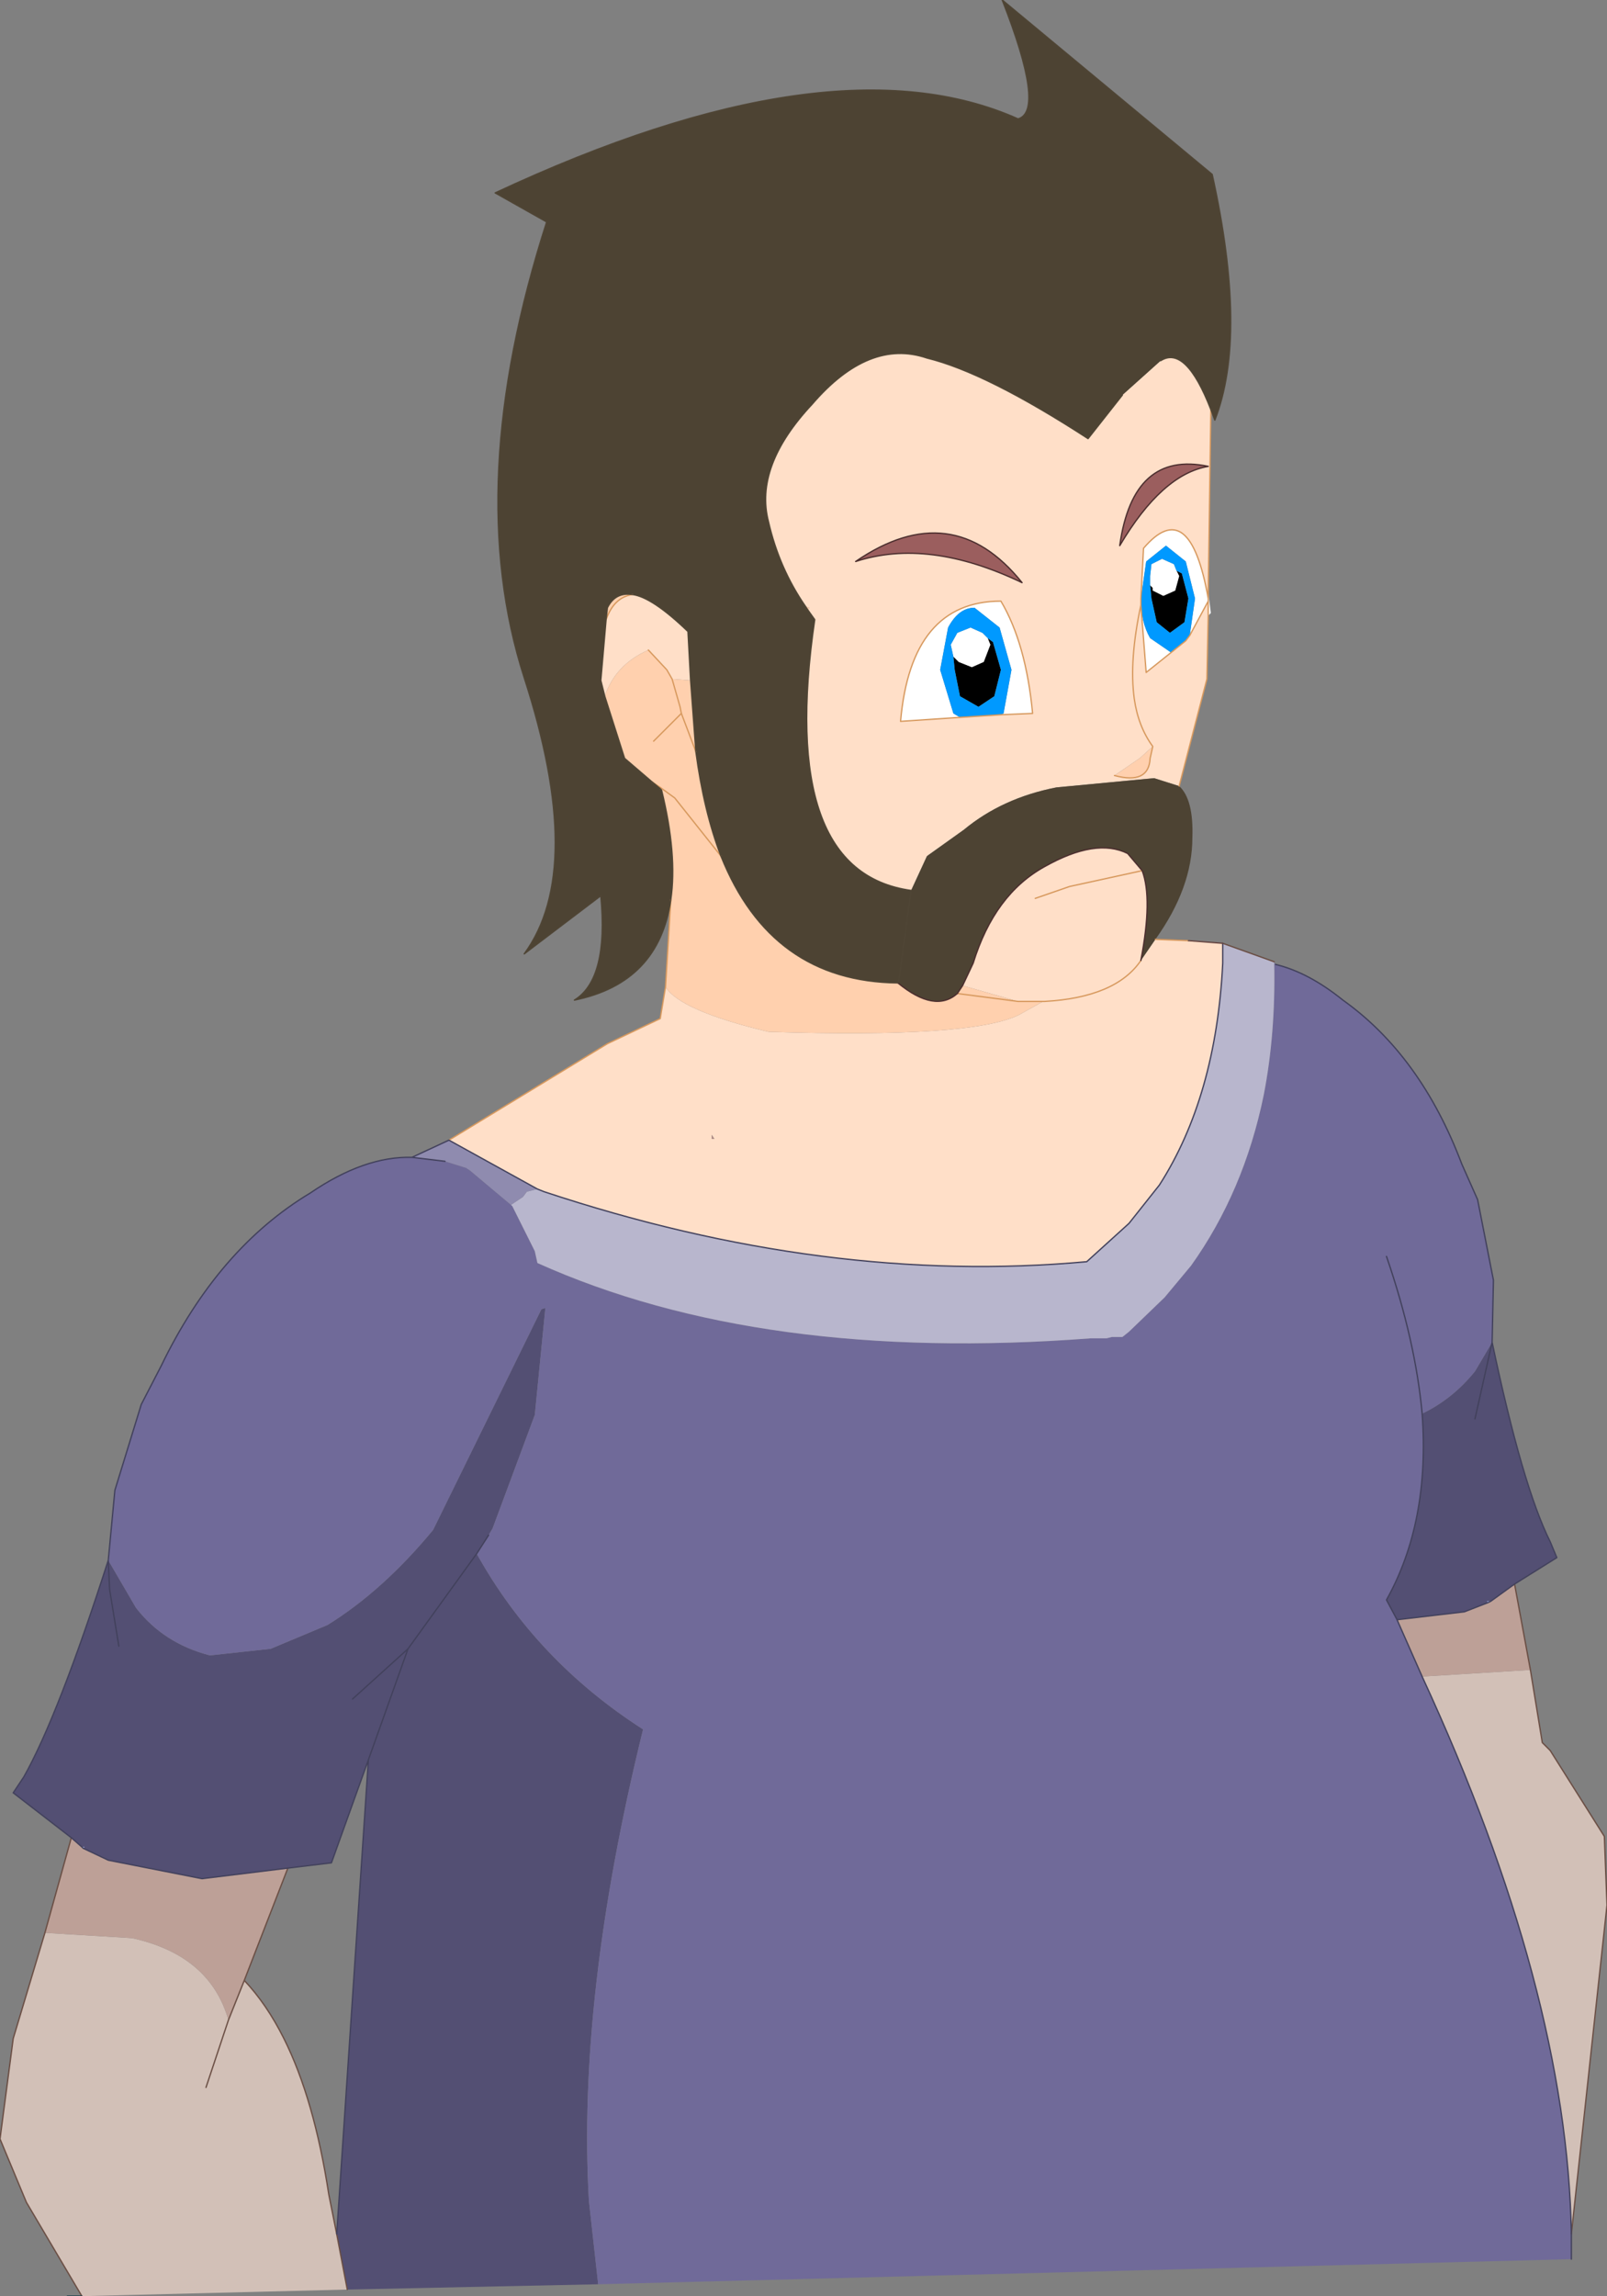 <?xml version="1.0" encoding="UTF-8" standalone="no"?>
<svg xmlns:xlink="http://www.w3.org/1999/xlink" height="86.9px" width="60.85px" xmlns="http://www.w3.org/2000/svg">
  <rect width="100%" height="100%" fill="#808080" stroke="none"/>
  <g transform="matrix(1, 0, 0, 1, 35.05, 53.2)">
    <path d="M10.8 -37.7 L10.7 -30.8 10.7 -30.55 Q10.0 -34.5 8.25 -32.45 L8.15 -30.55 8.15 -30.3 8.35 -27.75 9.85 -28.95 10.0 -29.15 10.7 -30.45 10.7 -29.9 10.65 -27.5 9.6 -23.45 8.65 -23.75 4.95 -23.4 Q2.9 -23.0 1.45 -21.8 L0.05 -20.8 -0.55 -19.5 Q-5.6 -20.2 -4.2 -29.75 L-4.45 -30.1 -4.4 -30.2 -4.55 -30.25 Q-5.55 -31.7 -5.95 -33.45 -6.5 -35.55 -4.3 -37.9 -2.15 -40.4 0.05 -39.65 2.3 -39.1 6.15 -36.6 L7.45 -38.25 8.9 -39.55 Q9.85 -40.15 10.8 -37.7 M8.7 -17.65 L9.95 -17.6 11.25 -17.5 11.25 -16.75 Q11.0 -11.7 8.85 -8.35 L7.7 -6.9 6.1 -5.45 Q-3.75 -4.55 -14.45 -8.1 L-14.7 -8.2 -18.05 -10.05 -12.05 -13.7 -10.05 -14.65 -9.85 -15.85 Q-9.3 -14.95 -5.95 -14.15 1.8 -13.9 3.55 -14.8 L4.45 -15.3 3.5 -15.3 1.4 -15.9 1.8 -16.75 Q2.6 -19.35 4.5 -20.4 6.45 -21.5 7.65 -20.9 L8.2 -20.25 Q8.6 -19.2 8.15 -16.85 L8.7 -17.65 M1.3 -26.05 L2.85 -26.15 4.05 -26.2 Q3.8 -28.85 2.85 -30.45 -0.55 -30.45 -0.95 -25.9 L1.3 -26.05 M8.6 -24.95 Q8.05 -25.7 7.9 -26.75 7.7 -28.2 8.15 -30.3 7.7 -28.2 7.9 -26.75 8.05 -25.7 8.6 -24.95 L8.1 -24.5 7.15 -23.85 Q8.45 -23.5 8.5 -24.5 L8.6 -24.95 M7.35 -32.55 Q8.95 -35.25 10.7 -35.55 7.85 -36.15 7.35 -32.55 M4.15 -19.2 L5.45 -19.65 8.2 -20.25 5.45 -19.65 4.15 -19.2 M8.15 -16.85 Q7.2 -15.45 4.5 -15.3 L4.45 -15.3 4.5 -15.3 Q7.2 -15.45 8.15 -16.85 M-12.1 -29.75 Q-11.8 -30.6 -11.1 -30.7 -10.35 -30.6 -9.0 -29.3 L-8.9 -27.45 -9.6 -27.5 -9.8 -27.85 -10.5 -28.6 Q-11.75 -28.05 -12.15 -26.85 L-12.3 -27.45 -12.1 -29.75 M-8.0 -10.1 L-8.1 -10.25 -8.1 -10.1 -8.0 -10.1 M-2.65 -31.95 Q0.1 -32.85 3.65 -31.15 1.0 -34.45 -2.65 -31.95" fill="#ffdfc8" fill-rule="evenodd" stroke="none"/>
    <path d="M-4.55 -30.25 L-4.4 -30.2 -4.45 -30.1 -4.55 -30.25 M8.6 -24.95 L8.5 -24.5 Q8.45 -23.5 7.15 -23.85 L8.1 -24.5 8.6 -24.95 M4.45 -15.3 L3.55 -14.8 Q1.8 -13.9 -5.95 -14.15 -9.3 -14.95 -9.85 -15.85 L-9.65 -19.15 Q-9.4 -20.85 -10.0 -23.3 L-10.05 -23.35 -10.05 -23.4 -9.5 -23.0 -7.75 -20.8 -9.5 -23.0 -10.05 -23.4 -10.35 -23.6 -11.4 -24.5 -12.15 -26.85 Q-11.75 -28.05 -10.5 -28.6 L-9.8 -27.85 -9.6 -27.5 -8.9 -27.45 -8.7 -24.75 Q-8.4 -22.5 -7.75 -20.8 -5.85 -16.05 -1.05 -16.0 0.35 -14.85 1.2 -15.6 L1.4 -15.9 3.5 -15.3 4.45 -15.3 M1.2 -15.6 L3.5 -15.3 1.2 -15.6 M-12.1 -29.75 L-12.05 -30.2 Q-11.75 -30.8 -11.1 -30.7 -11.8 -30.6 -12.1 -29.75 M-8.7 -24.75 L-9.25 -26.2 -9.3 -26.45 -9.6 -27.5 -9.3 -26.45 -9.25 -26.2 -8.7 -24.75 M-10.3 -25.15 L-9.25 -26.2 -10.3 -25.15" fill="#ffd0ae" fill-rule="evenodd" stroke="none"/>
    <path d="M22.9 10.0 L23.35 12.75 23.65 13.05 25.7 16.3 25.8 18.9 24.45 31.35 Q24.3 22.15 18.8 10.25 L22.9 10.0 M-21.9 33.45 L-31.95 33.7 -34.05 30.15 -35.05 27.75 -34.55 23.95 -33.35 19.95 -30.05 20.15 Q-27.1 20.8 -26.4 23.25 L-25.8 21.75 Q-24.95 22.65 -24.3 23.95 -23.15 26.25 -22.6 29.85 L-22.3 31.35 -21.9 33.45 M-27.25 25.8 L-26.4 23.25 -27.25 25.8" fill="#d2c0b7" fill-rule="evenodd" stroke="none"/>
    <path d="M22.3 6.75 L22.9 10.0 18.8 10.25 17.85 8.1 20.4 7.8 21.3 7.45 21.4 7.4 22.3 6.75 M-32.35 16.35 L-31.95 16.7 -31.9 16.75 -30.95 17.2 -27.4 17.9 -24.15 17.5 -25.8 21.75 -26.4 23.25 Q-27.1 20.8 -30.05 20.15 L-33.35 19.95 -32.35 16.35" fill="#bda097" fill-rule="evenodd" stroke="none"/>
    <path d="M21.45 -2.4 Q22.6 3.05 23.65 5.15 L23.9 5.75 22.3 6.75 21.4 7.4 21.25 7.4 21.3 7.45 20.4 7.8 17.85 8.1 17.45 7.35 Q19.1 4.4 18.8 0.3 19.95 -0.25 20.8 -1.3 L21.45 -2.4 20.8 0.5 21.45 -2.4 M-12.4 33.25 L-21.9 33.45 -22.3 31.35 -21.1 13.4 -19.6 9.2 -17.0 5.6 -19.6 9.2 -21.1 13.4 -22.5 17.3 -24.15 17.5 -27.4 17.9 -30.95 17.2 -31.9 16.75 -31.85 16.7 -31.95 16.7 -32.35 16.35 -34.55 14.65 -34.15 14.05 Q-32.85 11.75 -30.95 5.85 L-29.9 7.65 Q-28.85 9.0 -27.1 9.45 L-24.8 9.2 -22.65 8.3 Q-20.55 7.0 -18.65 4.7 L-14.55 -3.65 -14.4 -3.7 -14.8 0.35 -16.4 4.65 -16.55 4.9 -17.0 5.6 Q-14.75 9.65 -10.7 12.25 -13.2 22.4 -12.75 30.1 L-12.4 33.25 M-30.55 9.1 L-30.9 6.95 -30.95 5.85 -30.9 6.95 -30.55 9.1 M-21.7 11.1 L-19.6 9.2 -21.7 11.1" fill="#534f73" fill-rule="evenodd" stroke="none"/>
    <path d="M13.2 -16.8 L13.25 -16.7 Q14.5 -16.4 15.8 -15.35 18.75 -13.25 20.3 -9.15 L20.9 -7.8 21.5 -4.75 21.45 -2.4 20.8 -1.3 Q19.95 -0.25 18.8 0.3 19.1 4.4 17.45 7.35 L17.85 8.1 18.8 10.25 Q24.3 22.15 24.45 31.35 L24.45 32.3 -12.4 33.25 -12.75 30.1 Q-13.2 22.4 -10.7 12.25 -14.75 9.65 -17.0 5.6 L-16.55 4.9 -16.4 4.65 -14.8 0.35 -14.4 -3.7 -14.55 -3.65 -18.65 4.7 Q-20.55 7.0 -22.65 8.3 L-24.8 9.2 -27.1 9.45 Q-28.85 9.0 -29.9 7.65 L-30.95 5.85 -30.7 3.2 -29.7 -0.05 -28.95 -1.5 Q-26.8 -5.95 -23.3 -8.05 -21.25 -9.45 -19.45 -9.4 L-18.2 -9.25 -17.4 -9.0 -17.25 -8.9 -15.7 -7.6 -15.65 -7.55 -14.8 -5.85 -14.7 -5.4 Q-6.25 -1.6 6.25 -2.55 L6.85 -2.55 7.05 -2.6 7.45 -2.6 7.7 -2.8 9.05 -4.1 10.05 -5.3 Q12.05 -8.1 12.8 -11.75 13.25 -14.05 13.2 -16.7 L13.2 -16.8 M17.45 -5.65 Q18.55 -2.45 18.8 0.3 18.55 -2.45 17.45 -5.65" fill="#706a99" fill-rule="evenodd" stroke="none"/>
    <path d="M-31.95 16.7 L-31.85 16.7 -31.9 16.75 -31.95 16.7 M21.4 7.4 L21.3 7.45 21.25 7.4 21.4 7.4" fill="#a5bafe" fill-rule="evenodd" stroke="none"/>
    <path d="M8.5 -31.05 L8.6 -30.95 8.6 -30.85 9.0 -30.65 9.45 -30.85 9.6 -31.4 9.5 -31.6 9.7 -31.5 9.95 -30.55 9.8 -29.65 9.25 -29.25 8.75 -29.65 8.55 -30.55 8.5 -31.05 M1.05 -28.35 L1.25 -28.15 1.75 -27.95 2.2 -28.15 2.45 -28.8 2.35 -29.05 2.55 -28.9 2.85 -27.85 2.6 -26.85 2.0 -26.45 1.3 -26.85 1.1 -27.85 1.05 -28.35" fill="#000000" fill-rule="evenodd" stroke="none"/>
    <path d="M11.25 -17.5 L13.2 -16.8 13.2 -16.7 Q13.25 -14.05 12.8 -11.75 12.05 -8.1 10.05 -5.3 L9.05 -4.1 7.7 -2.8 7.45 -2.6 7.05 -2.6 6.85 -2.55 6.25 -2.55 Q-6.25 -1.6 -14.7 -5.4 L-14.8 -5.85 -15.65 -7.55 -15.7 -7.6 -15.25 -7.9 -15.1 -8.1 -14.7 -8.2 -14.45 -8.1 Q-3.75 -4.55 6.1 -5.45 L7.7 -6.9 8.85 -8.35 Q11.0 -11.7 11.25 -16.75 L11.25 -17.5" fill="#b8b6cd" fill-rule="evenodd" stroke="none"/>
    <path d="M-14.7 -8.2 L-15.1 -8.1 -15.25 -7.9 -15.7 -7.6 -17.25 -8.9 -17.4 -9.0 -18.2 -9.25 -19.45 -9.4 -18.05 -10.05 -14.7 -8.2" fill="#8f8baf" fill-rule="evenodd" stroke="none"/>
    <path d="M-8.0 -10.1 L-8.1 -10.1 -8.1 -10.25 -8.0 -10.1" fill="#b48f87" fill-rule="evenodd" stroke="none"/>
    <path d="M10.7 -30.8 L10.8 -30.0 10.7 -29.9 10.7 -30.45 10.0 -29.15 10.2 -30.55 9.85 -31.95 9.1 -32.55 8.35 -31.95 8.15 -30.55 Q8.15 -29.65 8.5 -29.05 L9.3 -28.5 9.85 -28.95 8.35 -27.75 8.15 -30.3 8.15 -30.55 8.25 -32.45 Q10.0 -34.5 10.7 -30.55 L10.7 -30.45 10.7 -30.55 10.7 -30.8 M8.5 -31.05 L8.5 -31.4 8.55 -31.85 8.95 -32.05 9.4 -31.85 9.5 -31.6 9.6 -31.4 9.45 -30.85 9.0 -30.65 8.6 -30.85 8.6 -30.95 8.5 -31.05 M2.85 -26.15 L2.95 -26.2 3.25 -27.85 2.8 -29.45 1.85 -30.2 Q1.25 -30.2 0.85 -29.45 L0.55 -27.85 1.05 -26.2 1.3 -26.05 -0.95 -25.9 Q-0.55 -30.45 2.85 -30.45 3.8 -28.85 4.05 -26.2 L2.85 -26.15 M2.35 -29.05 L2.45 -28.8 2.2 -28.15 1.75 -27.95 1.25 -28.15 1.05 -28.35 0.95 -28.8 1.2 -29.25 1.7 -29.45 2.15 -29.25 2.35 -29.05" fill="#ffffff" fill-rule="evenodd" stroke="none"/>
    <path d="M9.5 -31.6 L9.4 -31.85 8.95 -32.05 8.55 -31.85 8.5 -31.4 8.5 -31.05 8.55 -30.55 8.75 -29.65 9.25 -29.25 9.8 -29.65 9.95 -30.55 9.7 -31.5 9.5 -31.6 M9.85 -28.95 L9.3 -28.5 8.5 -29.05 Q8.15 -29.65 8.15 -30.55 L8.35 -31.95 9.1 -32.55 9.85 -31.95 10.2 -30.55 10.0 -29.15 9.85 -28.95 M1.3 -26.05 L1.05 -26.2 0.55 -27.85 0.85 -29.45 Q1.25 -30.2 1.85 -30.2 L2.8 -29.45 3.25 -27.85 2.95 -26.2 2.85 -26.15 1.3 -26.05 M2.35 -29.05 L2.15 -29.25 1.7 -29.45 1.2 -29.25 0.95 -28.8 1.05 -28.35 1.1 -27.85 1.3 -26.85 2.0 -26.45 2.6 -26.85 2.85 -27.85 2.55 -28.9 2.35 -29.05" fill="#0099ff" fill-rule="evenodd" stroke="none"/>
    <path d="M-9.65 -19.15 Q-10.1 -16.0 -13.3 -15.35 -12.0 -16.15 -12.3 -19.3 L-15.2 -17.1 Q-12.85 -20.3 -15.2 -27.55 -17.55 -34.85 -14.35 -44.8 L-16.3 -45.9 Q-3.55 -51.85 3.5 -48.7 4.55 -49.0 2.9 -53.2 L10.85 -46.6 Q12.2 -40.5 10.95 -37.3 L10.8 -37.7 Q9.85 -40.15 8.9 -39.55 L7.45 -38.25 6.15 -36.6 Q2.3 -39.1 0.05 -39.65 -2.15 -40.4 -4.3 -37.9 -6.5 -35.55 -5.95 -33.45 -5.55 -31.7 -4.55 -30.25 L-4.45 -30.1 -4.2 -29.75 Q-5.6 -20.2 -0.55 -19.5 L0.05 -20.8 1.45 -21.8 Q2.9 -23.0 4.95 -23.4 L8.65 -23.75 9.6 -23.45 Q10.15 -22.95 10.1 -21.5 10.1 -19.6 8.7 -17.65 L8.15 -16.85 Q8.6 -19.2 8.2 -20.25 L7.65 -20.9 Q6.45 -21.5 4.5 -20.4 2.6 -19.35 1.8 -16.75 L1.4 -15.9 1.2 -15.6 Q0.35 -14.85 -1.05 -16.0 -5.85 -16.05 -7.75 -20.8 -8.4 -22.5 -8.7 -24.75 L-8.9 -27.45 -9.0 -29.3 Q-10.35 -30.6 -11.1 -30.7 -11.75 -30.8 -12.05 -30.2 L-12.1 -29.75 -12.3 -27.45 -12.15 -26.85 -11.4 -24.5 -10.35 -23.6 -10.05 -23.35 -10.0 -23.3 Q-9.4 -20.85 -9.65 -19.15 M-1.05 -16.0 L-1.0 -16.2 -0.55 -19.5 -1.0 -16.2 -1.05 -16.0" fill="#4d4333" fill-rule="evenodd" stroke="none"/>
    <path d="M7.35 -32.55 Q7.85 -36.15 10.7 -35.55 8.95 -35.25 7.35 -32.55 M-2.65 -31.95 Q1.0 -34.45 3.65 -31.15 0.1 -32.85 -2.65 -31.95" fill="#9b5e5e" fill-rule="evenodd" stroke="none"/>
    <path d="M10.8 -37.7 L10.7 -30.8 M10.7 -29.9 L10.65 -27.5 9.6 -23.45 M8.7 -17.65 L9.95 -17.6 M9.85 -28.95 L10.0 -29.15 10.7 -30.45 10.7 -30.55 Q10.0 -34.5 8.25 -32.45 L8.15 -30.55 8.15 -30.3 8.35 -27.75 9.85 -28.95 M1.3 -26.05 L2.85 -26.15 4.05 -26.2 Q3.8 -28.85 2.85 -30.45 -0.55 -30.45 -0.95 -25.9 L1.3 -26.05 M8.15 -30.3 Q7.7 -28.2 7.9 -26.75 8.05 -25.7 8.6 -24.95 L8.5 -24.5 Q8.45 -23.5 7.15 -23.85 M10.7 -30.45 L10.7 -29.9 M10.7 -30.55 L10.7 -30.8 M8.2 -20.25 L5.45 -19.65 4.15 -19.2 M4.45 -15.3 L3.5 -15.3 1.2 -15.6 M-7.75 -20.8 L-9.5 -23.0 -10.05 -23.4 -10.05 -23.35 M-9.65 -19.15 L-9.85 -15.85 -10.05 -14.65 -12.05 -13.7 -18.05 -10.05 M4.45 -15.3 L4.5 -15.3 Q7.2 -15.45 8.15 -16.85 M-12.1 -29.75 Q-11.8 -30.6 -11.1 -30.7 M-10.5 -28.6 L-9.8 -27.85 -9.6 -27.5 -9.3 -26.45 -9.25 -26.2 -8.7 -24.75 M-10.35 -23.6 L-10.05 -23.4 M-9.25 -26.2 L-10.3 -25.15" fill="none" stroke="#d7995e" stroke-linecap="round" stroke-linejoin="round" stroke-width="0.05"/>
    <path d="M11.25 -17.5 L13.2 -16.8 M22.3 6.75 L22.9 10.0 23.35 12.75 23.65 13.05 25.7 16.3 25.8 18.9 24.45 31.35 M-22.3 31.35 L-21.9 33.45 M-33.35 19.95 L-34.55 23.95 -35.05 27.75 -34.05 30.15 -31.95 33.7 M-32.35 16.35 L-33.35 19.95 M-26.4 23.25 L-25.8 21.75 -24.15 17.5 M-22.3 31.35 L-22.6 29.85 Q-23.15 26.25 -24.3 23.95 -24.95 22.65 -25.8 21.75 M-26.4 23.25 L-27.25 25.8" fill="none" stroke="#6a4e44" stroke-linecap="round" stroke-linejoin="round" stroke-width="0.05"/>
    <path d="M13.25 -16.7 Q14.5 -16.4 15.8 -15.35 18.75 -13.25 20.3 -9.15 L20.9 -7.8 21.5 -4.75 21.45 -2.4 Q22.6 3.05 23.65 5.15 L23.9 5.75 22.3 6.75 21.4 7.4 21.3 7.45 20.4 7.8 17.85 8.1 18.8 10.25 M24.45 31.35 L24.45 32.3 M11.25 -17.5 L11.25 -16.75 Q11.0 -11.7 8.85 -8.35 L7.7 -6.9 6.1 -5.45 Q-3.75 -4.55 -14.45 -8.1 L-14.7 -8.2 M-18.2 -9.25 L-19.45 -9.4 Q-21.25 -9.45 -23.3 -8.05 -26.8 -5.95 -28.95 -1.5 L-29.7 -0.05 -30.7 3.2 -30.95 5.85 -30.9 6.95 -30.55 9.1 M-16.55 4.9 L-17.0 5.6 -19.6 9.2 -21.1 13.4 -22.3 31.35 M-18.05 -10.05 L-14.7 -8.2 M21.45 -2.4 L20.8 0.5 M-19.45 -9.4 L-18.05 -10.05 M-30.95 5.85 Q-32.85 11.75 -34.15 14.05 L-34.55 14.65 -32.35 16.35 -31.95 16.7 -31.9 16.75 -30.95 17.2 -27.4 17.9 -24.15 17.5 -22.5 17.3 -21.1 13.4 M-19.6 9.2 L-21.7 11.1 M17.85 8.1 L17.45 7.35 Q19.1 4.4 18.8 0.3 18.55 -2.45 17.45 -5.65 M24.45 31.35 Q24.3 22.15 18.8 10.25" fill="none" stroke="#42415c" stroke-linecap="round" stroke-linejoin="round" stroke-width="0.05"/>
    <path d="M9.95 -17.6 L11.25 -17.5" fill="none" stroke="#674743" stroke-linecap="round" stroke-linejoin="round" stroke-width="0.05"/>
    <path d="M7.35 -32.55 Q8.95 -35.25 10.7 -35.55 7.85 -36.15 7.35 -32.55 M1.4 -15.9 L1.8 -16.75 Q2.6 -19.35 4.5 -20.4 6.45 -21.5 7.65 -20.9 L8.2 -20.25 Q8.6 -19.2 8.15 -16.85 M1.2 -15.6 Q0.35 -14.85 -1.05 -16.0 M1.4 -15.9 L1.2 -15.6 M-2.65 -31.95 Q1.0 -34.45 3.65 -31.15 0.1 -32.85 -2.65 -31.95" fill="none" stroke="#4b2e2e" stroke-linecap="round" stroke-linejoin="round" stroke-width="0.05"/>
    <path d="M-9.65 -19.15 Q-10.1 -16.0 -13.3 -15.35 -12.0 -16.15 -12.3 -19.3 L-15.2 -17.1 Q-12.85 -20.3 -15.2 -27.55 -17.55 -34.85 -14.35 -44.8 L-16.3 -45.9 Q-3.55 -51.85 3.5 -48.7 4.55 -49.0 2.9 -53.2 L10.85 -46.6 Q12.2 -40.5 10.95 -37.3 L10.8 -37.7 Q9.85 -40.15 8.9 -39.55 M7.45 -38.25 L6.15 -36.6 Q2.3 -39.1 0.05 -39.65 -2.15 -40.4 -4.3 -37.9 -6.5 -35.55 -5.95 -33.45 -5.55 -31.7 -4.55 -30.25 L-4.45 -30.1 -4.2 -29.75 Q-5.6 -20.2 -0.55 -19.5 L-1.0 -16.2 -1.05 -16.0 Q-5.85 -16.05 -7.75 -20.8 M-10.05 -23.35 L-10.0 -23.3 Q-9.4 -20.85 -9.65 -19.15 M-11.1 -30.7 Q-11.75 -30.8 -12.05 -30.2 L-12.1 -29.75 -12.3 -27.45 -12.15 -26.85 -11.4 -24.5 -10.35 -23.6 -10.05 -23.35 M-11.1 -30.7 Q-10.35 -30.6 -9.0 -29.3 L-8.9 -27.45 -8.7 -24.75 Q-8.4 -22.5 -7.75 -20.8" fill="none" stroke="#4f4535" stroke-linecap="round" stroke-linejoin="round" stroke-width="0.05"/>
    <path d="M-31.95 33.7 L-32.5 33.7" fill="none" stroke="#103a45" stroke-linecap="round" stroke-linejoin="round" stroke-width="0.05"/>
  </g>
</svg>
